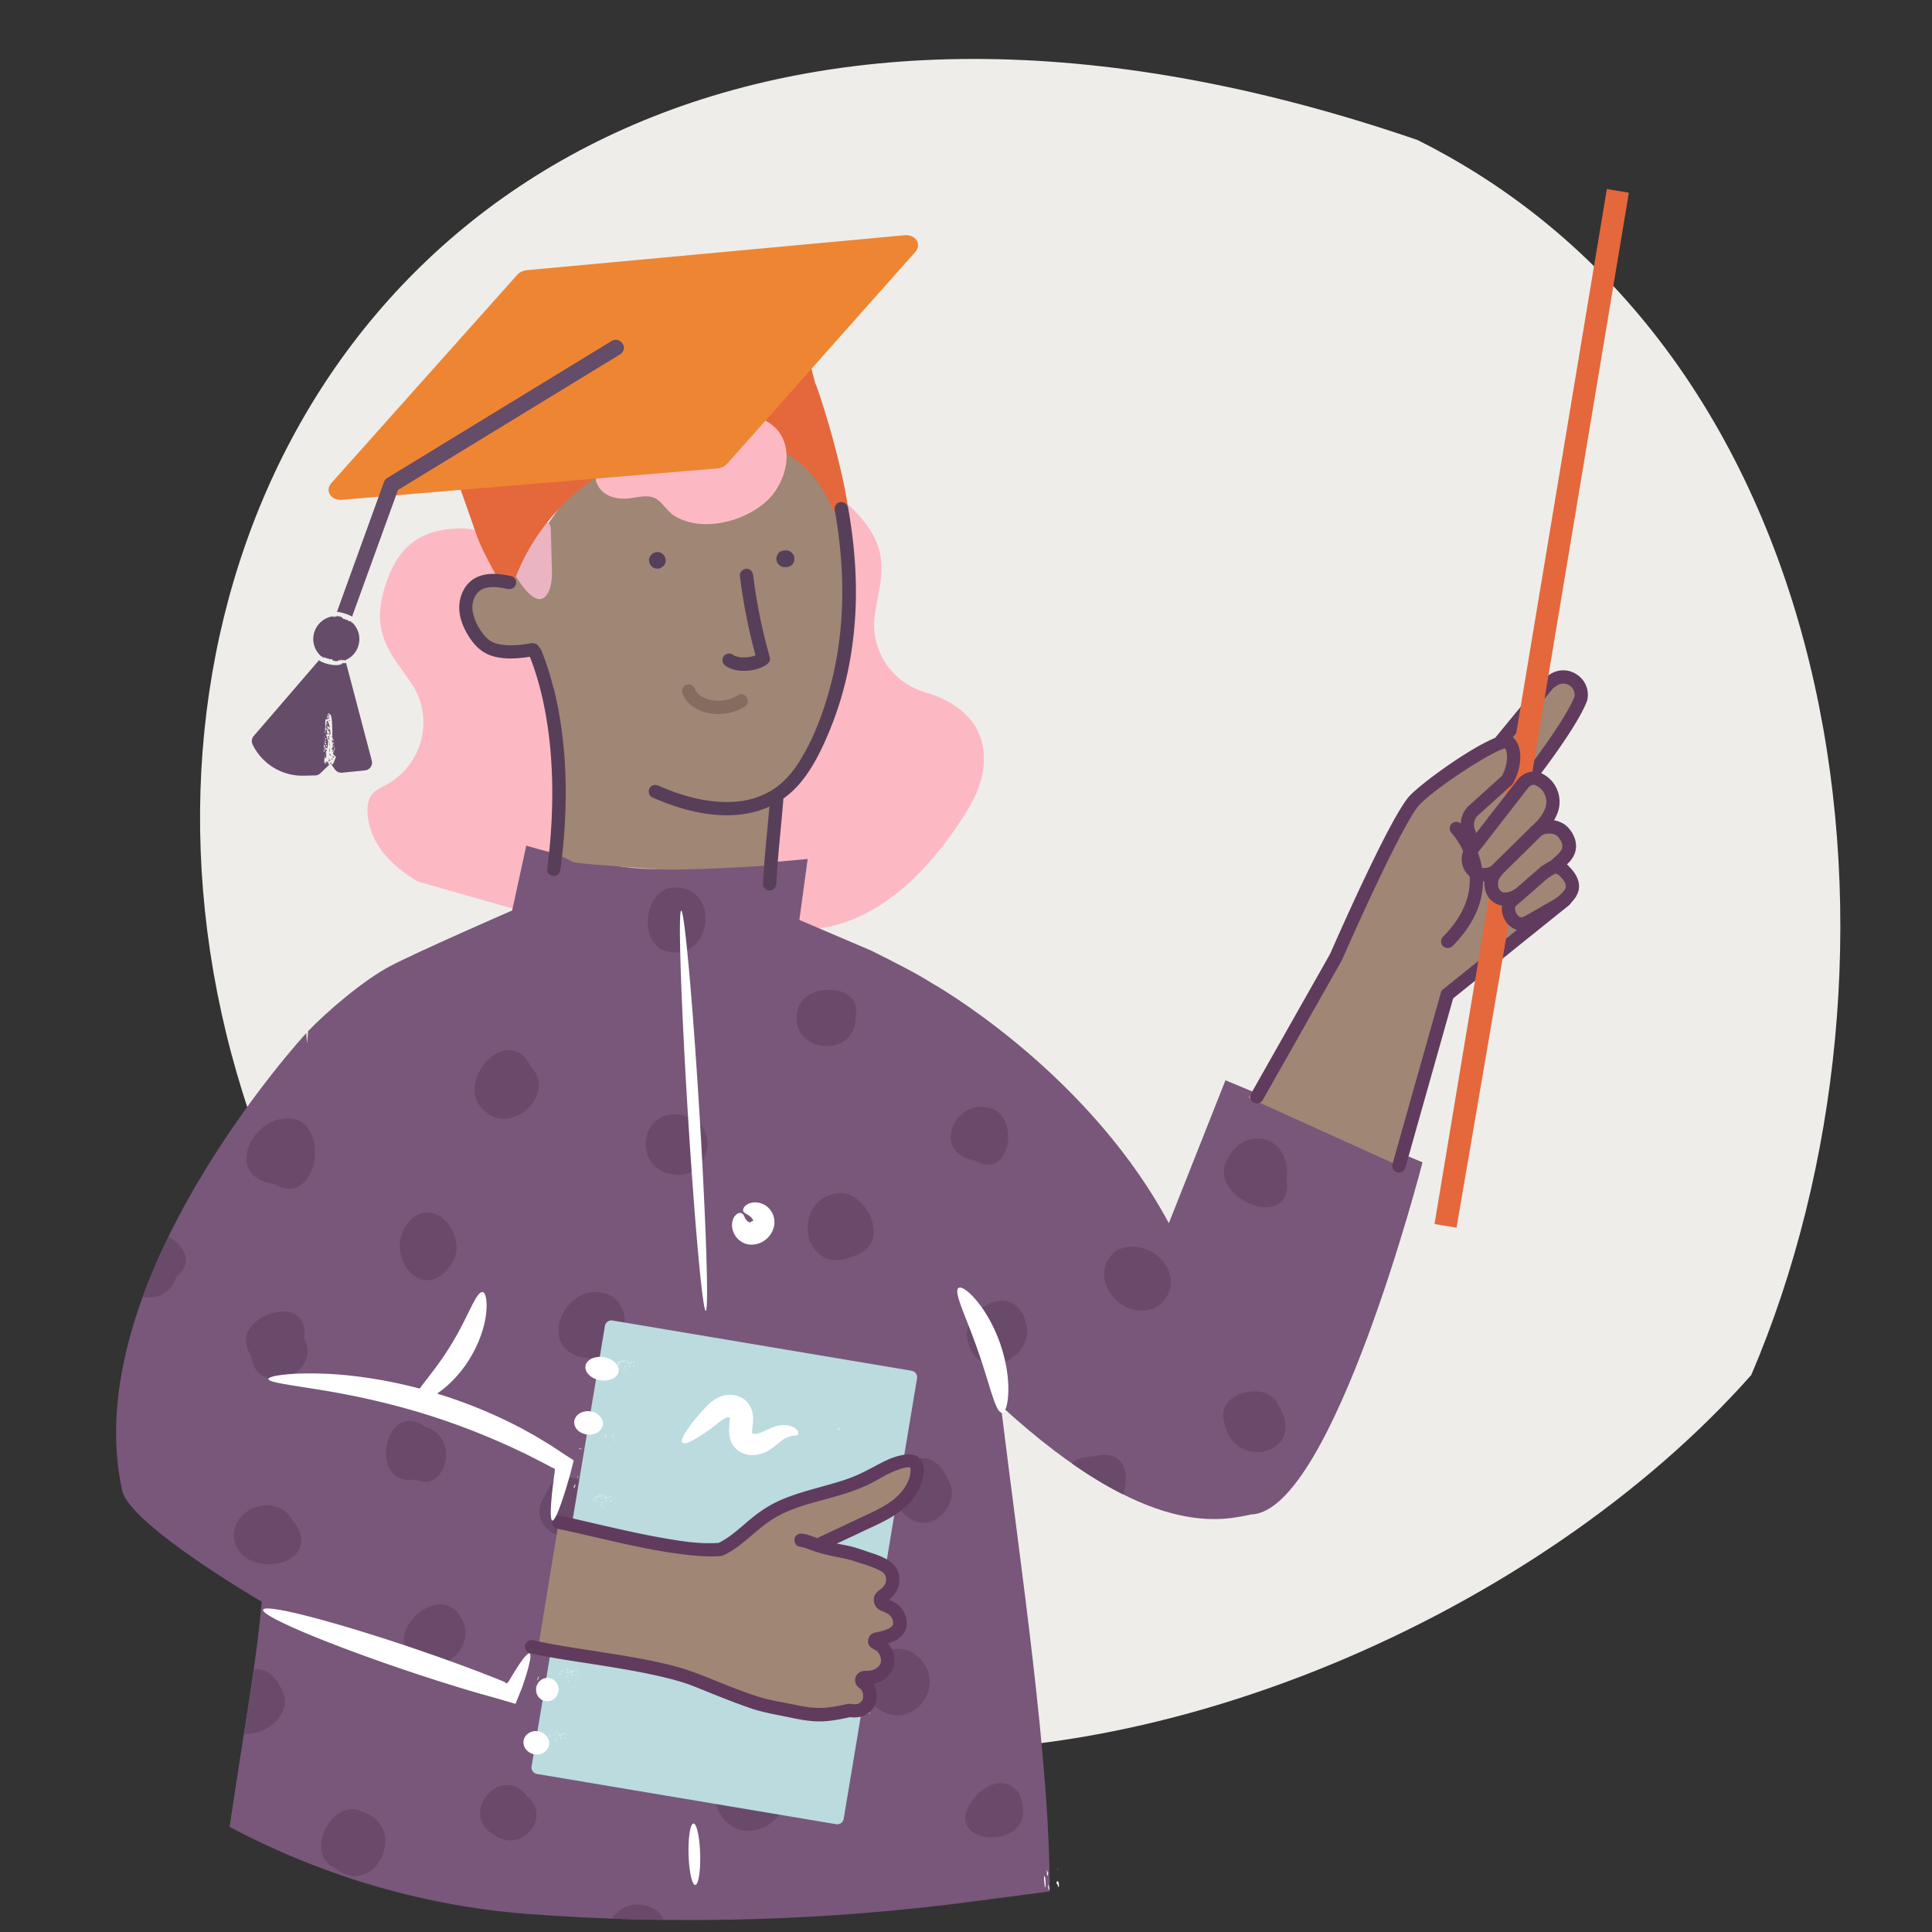 <svg xmlns="http://www.w3.org/2000/svg" viewBox="0 0 200 200"><rect x="0" y="0" width="200" height="200" fill="#333333" stroke="none"/><defs><style>.cls-2{fill:#6a4a6b}.cls-3{fill:#f0eeec}.cls-4{fill:#ebb4c2}.cls-5{fill:#fff}.cls-6{fill:#fcb9c4}.cls-8{fill:#e4683b}.cls-11{fill:#a08675}.cls-13{fill:#573f59}.cls-15{fill:#603b5d}</style></defs><path d="M86.17 180.61c32.69 4.15 73.2-13.52 95.12-38.27C199.56 99.6 192 37.08 146.73 14.49 11.47-31.93-24.52 127 86.17 180.61Z" style="fill:#efedea" id="BG_Strong"/><g id="Illustrations"><path class="cls-6" d="M69.8 98.82c.36.05.73.08 1.09.11.45.43.91.85 1.42 1.2 1.08.75 2.32 1.35 3.56 1.25.48-.04-.36-1.91-1.32-3.85.4-.43.75-.93 1.05-1.44.22-.37.36-.78.54-1.17C87.3 99.41 95 91.85 99.67 84.64c.83-1.27 1.58-2.63 1.95-4.16s.34-3.24-.36-4.72c-1.01-2.15-3.22-3.43-5.37-4.06-.02 0-.04-.01-.06-.02-3.61-1.03-5.89-4.58-5.23-8.28l.54-3.03c.16-1.2.17-2.45-.19-3.64-.4-1.35-1.26-2.54-2.21-3.57-1.04-1.12-2.24-2.11-3.61-2.61-1.95-.7-3.89-.34-5.74.45-2.27.97-3.86 3.08-4.24 5.52l-.89 5.71a7.57 7.57 0 0 1-.45 1.63c-1.52 3.66-3.25 7.21-4.58 10.96-.71-.84-1.44-1.66-2.19-2.45-2.86-2.99-6.06-5.55-9.09-8.34-.42-.39-.78-.82-1.1-1.29l-3.21-4.81c-1.37-2.06-3.7-3.31-6.17-3.23-2.01.06-3.92.55-5.39 2-1.04 1.03-1.71 2.44-2.18 3.88-.43 1.33-.7 2.77-.5 4.16.18 1.23.71 2.36 1.35 3.38l1.77 2.53c2.16 3.08 1.58 7.26-1.26 9.71-.02.01-.03.03-.05.04-1.69 1.47-3.15 1.09-3.17 3.47 0 1.63.68 3.21 1.66 4.43.98 1.23 2.23 2.14 3.52 2.95"/><path d="m147.25 120.32-20.39-8.49-5.86 14.79c-.15-.26-.29-.53-.44-.79-8.61-15.38-24.08-24.05-24.08-24.05-1.6-1.01-3.59-2.03-6.31-3.38l-7.42-3.17.86-6.31s-10.48 1.02-15.77 1.05c-5.29.03-13.36-2.43-13.36-2.43l-1.46 6.71s-9.78 4.26-12.61 5.75-6.65 4.79-8.51 6.74l-.11 1.29-.09-1.08s-23.83 25.79-19.05 47.36c.59 2.66 8.43 7.92 14.45 11.51-.64 6.99-1.94 13.75-3.33 23.3l.44.23c9.51 4.97 19.93 8.01 30.64 8.8 15.29 1.13 30.66.7 45.89-1.31l7.92-1.04c.04-13.49-3.02-33.63-5.05-50.28 15.4 14.13 23.1 11.8 25.96 11.25h.03c8.39-.45 17.66-36.45 17.66-36.45Z" style="fill:#78577a"/><path class="cls-2" d="M30.82 115.93c-4.32-1.3-8.17 5.85-2.38 6.66 4.04 2.41 5.76-5.15 2.38-6.66ZM55 110.49c-2.44-5.04-8.3 1.84-4.79 4.53 2.79 2.61 7.41-1.78 4.79-4.53ZM68.45 98.29c5.35 2.09 6.53-7.15.82-6.36-2.5.69-3.03 5.06-.82 6.36Zm-.12-2.61c-.05-.1-.03-.07 0 0ZM88.58 105.14c.68-3.44-5.32-3.48-6-.65-1.16 4.56 6.16 5.31 6 .65ZM71.2 115.59c-5.08-1.67-6.12 5.9-.98 6.04 3.32 0 4.23-5.06.98-6.04ZM42.66 126.14c-3.52 3.22 1.05 9.45 4.13 4.62 1.67-2.5-1.42-6.88-4.13-4.62ZM31.48 138.53c.77-5.2-8.24-2.18-5.51 1.74.46 4.65 7.53 2.06 5.51-1.74ZM43.01 153.16c2.96 1.52 4.86-4.22 1-5.48-4.2-2.98-6.09 6.27-1 5.48ZM63.44 134.25c-4.79-2.58-8.52 5.8-2.55 6.35 3.26.1 5.17-4.33 2.55-6.35Zm-2.89 5.63c.07.03.14.06.2.09-.07-.03-.13-.06-.2-.09ZM88.6 129.93c3.57-1.14 1.38-6.37-1.65-6.44-5.25.39-3.99 9.12 1.65 6.44ZM100.96 120.16c3.46 1.99 4.56-3.88 2.02-5.28-3.97-1.75-6.88 4.45-2.02 5.28ZM100.08 138.2c.58 5.68 8.31 2.34 5.72-2.31-1.67-2.77-5.75-.35-5.72 2.31M62.43 157.32c1.63-2.82-4.69-6.54-5.8-2.88-3.04 4.07 3.54 6.72 5.8 2.88Zm-1.26 1.06s.02-.02.03-.02c0 0-.02.01-.03.02ZM30.25 157.32c-1.53-2.73-6.07-1.44-6.06 1.71.5 4.9 9.96 3.11 6.06-1.71ZM98.17 153.2c-2.8-6.03-8.56 1.71-3.6 4.2 2.38 1.21 4.95-2.14 3.6-4.2ZM120.1 135.06c3.18-3.03-1.14-7.4-4.6-5.57-3.41 2.82 1.11 7.98 4.6 5.57ZM94.26 170.94c-3.17-1.28-7.13 2.47-4.08 5.35 3.99 4.03 8.87-2.41 4.08-5.35ZM47.59 167.25c-1.75-2.82-5.92.04-5.79 2.7.8 5.37 8.59 1.45 5.79-2.7ZM133.2 122.05c.57-4.61-4.74-5.87-6.39-1.51-1.19 3.85 7.11 6.92 6.39 1.51ZM132.37 145.52c-1.01-2.68-6.49-1.49-5.66 1.6.8 5.27 8.74 3.52 5.66-1.6ZM105.5 185.68c-1.03-1.57-2.8-1.3-4.18-.08-5.44 5.7 7.02 6.54 4.18.08M79.53 184.07c-2.12-1.85-6.93.84-4.97 3.71 2.57 4.41 9.64-.55 4.97-3.71ZM54.53 185.91c-2.65-3.47-7.2 1.94-3.36 4.05 2.77 2 6.07-1.81 3.36-4.05Zm-1.79 1.41s-.02-.01-.02-.03c.06-.06 0 0 .02.03Zm-.03-.04Zm.31-.04s.02 0 .03.01l-.03-.01ZM37.66 187.63c-3.06-1.85-6.36 4.17-3.04 5.7 4.07 3.42 7.79-4.08 3.04-5.7Z"/><path d="M53.09 94.18c-4.78 1.28-21.23 10.6-21.32 12.71" style="fill:none"/><path class="cls-11" d="M57.5 88.37s.43-3.29.34-5.58c-.09-2.28-.88-9.82-1.27-11.37-.39-1.54-1.4-4.16-1.4-4.16s-4.41.71-5.45-.9c-1.04-1.61-1.91-3.5-1.34-4.49.58-.98.55-1.39 2.31-1.74 1.76-.35 2.33-.35 2.33-.35s3.49-5.32 4.81-7.11c1.32-1.79 5.35-5.33 9.25-6.34 3.9-1.01 7.48-1.6 10.11-1.18 2.62.43 6.43 2.26 8.02 4.21 1.59 1.95 2.31 5.86 2.43 7.15.11 1.29.12 9.23-.27 11.24s-1.96 7.54-2.86 9.26-2.33 3.8-2.75 4.19-1.37 1.59-1.37 1.59l-.87 6.81s-9.06.6-11.69.37c-2.63-.23-8.24-.54-8.58-.76s-1.76-.84-1.76-.84Z"/><path class="cls-4" d="M56.29 54.82c-.43.74-.79 1.52-1.08 2.32-.26.75-.46 1.58-.19 2.32"/><path class="cls-13" d="M68.05 58.87c.45 0 .88-.39.86-.86s-.38-.86-.86-.86c-.45 0-.88.39-.86.86s.38.86.86.86ZM81.22 58.71h.16c.12 0 .23-.02.33-.07.11-.03.2-.09.28-.18a.75.75 0 0 0 .18-.28c.05-.1.08-.21.07-.33l-.03-.23a.812.812 0 0 0-.22-.38l-.17-.14a.821.821 0 0 0-.43-.12h-.16c-.12 0-.23.02-.33.07-.11.03-.2.09-.28.18a.75.75 0 0 0-.18.28c-.05.1-.08.21-.07.33l.03.23c.04.15.11.27.22.38l.17.14c.13.08.28.12.43.12Z"/><path class="cls-4" d="M54.01 58.18c-.06.36.08.75.36.98.34-.83.47-1.74.37-2.63"/><path class="cls-4" d="M57.12 58.6c-.02-1.31-.07-2.62-.11-3.93-.02-.84-1.27-.88-1.37-.12-.25.45-.51.93-.74 1.43-.05-.01-.1-.02-.16-.02-.28.01-.61.25-.57.57.02.22.03.45.03.67 0 .11 0 .22-.02.34v.09c-.27-.06-.66.08-.71.4-.03.22-.03.43 0 .64-.25.19-.38.51-.16.86.54.84 2.27 3.65 3.35 1.96.51-.81.49-1.97.47-2.89Z"/><path class="cls-8" d="M84.46 39.79c.27.75.52 1.5.76 2.26.56 1.77 1.06 3.56 1.51 5.36.4 1.62.78 3.25 1.02 4.9.06.4-.09.79-.52.91a.77.77 0 0 1-.57-.08.896.896 0 0 1-.5-.51c-.13-.31-.29-.66-.46-.98-.66-1.29-1.4-2.34-2.44-3.32-.5-.47-.83-.73-1.41-1.1-.51-.33-1.04-.61-1.6-.85-.03-.01-.14-.06-.17-.07-.06-.03-.13-.05-.19-.07l-.42-.15a13.35 13.35 0 0 0-2.25-.53.43.43 0 0 1-.12-.02c-.06 0-.11-.01-.16-.02-1.22-.14-2.46-.14-3.68-.04-.31.03-.62.06-.94.1-.03 0-.15.02-.16.02-.06 0-.11.02-.16.02-.15.02-.3.05-.45.07-.6.1-1.19.22-1.79.35-1.22.28-2.43.63-3.6 1.06-2.96 1.1-5.69 2.92-7.92 5.18-2.23 2.26-3.99 5.01-5.05 7.99a.71.71 0 0 1-.34.46c-.33.2-.83.09-1.01-.27-.84-1.61-1.8-3.21-2.45-4.92l-3.78-10.77 36.88-12.42 1.93 7.43Z"/><path class="cls-13" d="M76.59 68.03h.04c.03 0 .03-.01-.05 0Z"/><path class="cls-13" d="M79.7 68.21v-.07c0-.07-.02-.14-.04-.21a55.53 55.53 0 0 1-1.69-8.36c-.05-.37-.28-.69-.69-.69-.34 0-.73.32-.69.69.34 2.79.88 5.56 1.62 8.27-.06.02-.11.04-.17.06-.15.05-.3.08-.45.11-.03 0-.07.01-.1.02-.08 0-.16.02-.23.02h-.45c-.05 0-.11-.01-.16-.02h-.06c-.04 0-.07-.01-.11-.02-.14-.03-.27-.07-.39-.11-.03-.01-.06-.03-.09-.04-.06-.03-.12-.07-.18-.11-.3-.2-.78-.07-.94.25-.18.35-.07.73.25.94.61.42 1.41.54 2.13.5.73-.04 1.5-.23 2.11-.65.04-.03.08-.07.12-.11.13-.11.21-.26.22-.44v-.01Z"/><path d="M70.63 71.71c.4 1.19 1.57 1.9 2.77 2.12 1.27.23 2.59.01 3.69-.67.75-.46.06-1.66-.7-1.19s-1.68.67-2.55.55c-.46-.07-.85-.2-1.21-.42-.31-.19-.58-.46-.67-.75-.12-.35-.48-.58-.85-.48-.34.09-.6.49-.48.85Z" style="fill:#846c5f"/><path class="cls-6" d="M79.42 43.64c-1.46-.85-2.92-.58-4.25.35-.88.62-1.87 1.25-2.82.36-.61-.56-1.01-1.11-1.85-1.34-1.66-.46-3.19.4-3.93 1.88-1 1.96-1.45 4.21-4.18 4.12-.23 0-.4.08-.51.21-.17.15-.26.37-.16.66.47 1.33 1.8 1.81 3.13 1.74 1.04-.06 2.34-.59 3.26.14.66.52 1.05 1.26 1.8 1.7 2.83 1.64 7.01.57 9.34-1.48 2.36-2.08 3.34-6.48.16-8.34Z"/><path d="M53.54 28.45 34.3 50.01c-.7.78-.04 1.82 1.09 1.73l38.88-3.25c.39-.03.76-.21 1-.48l19.48-21.93c.7-.79.03-1.83-1.1-1.73l-39.12 3.62c-.39.04-.75.21-.99.48Z" style="fill:#ee8533"/><path class="cls-11" d="m155.13 81.2.25-4.45-10.04 7.38-9.43 20.54-6.69 8.95 15.59 7.06 5.02-17.74 8.62-6.94 4.17-3.59-.81-2.79.17-2.99-1.86-1.91.65-2.67-1.84-2.35 4.77-8.13-2.24-1.93-7.26 8.49"/><path class="cls-15" d="M154.68 85.66a.68.68 0 0 1-.48-.19.691.691 0 0 1-.02-.97c1.11-1.14 7.51-9.11 8.81-12.38.07-.46-.11-.88-.5-1.15-.4-.27-.89-.28-1.3-.01l-.38.25-4.91 5.98c-.24.29-.68.34-.97.1a.695.695 0 0 1-.1-.97l5.05-6.15.56-.36c.88-.57 1.96-.56 2.82.03a2.51 2.51 0 0 1 1.06 2.61l-.03.11c-1.39 3.62-8.08 11.82-9.13 12.9-.13.14-.31.21-.49.21Z"/><path class="cls-13" d="M87.75 52.48c-.07-.37-.51-.57-.85-.48-.39.11-.55.48-.48.85 1.06 5.93 1.12 12.1-.4 17.96-.73 2.8-1.76 5.65-3.32 8.1-.7 1.1-1.58 2.12-2.69 2.83a8.22 8.22 0 0 1-3.39 1.2c-2.87.35-5.82-.44-8.43-1.6-.34-.15-.74-.1-.94.25-.17.29-.09.79.25.94 2.55 1.13 5.35 1.95 8.16 1.86 1.38-.05 2.73-.32 3.99-.89-.23 2.67-.53 5.32-.67 7.99-.02.37.33.69.69.69.39 0 .67-.32.69-.69.15-2.91.5-5.8.73-8.71v-.11c.71-.5 1.34-1.11 1.89-1.79.93-1.15 1.64-2.44 2.26-3.78.68-1.47 1.26-2.99 1.74-4.54.93-3.03 1.43-6.18 1.58-9.35.17-3.6-.15-7.21-.78-10.75ZM57.3 71.25c-.33-1.33-.74-2.65-1.26-3.92a.915.915 0 0 0-.24-.34c-.14-.33-.48-.45-.81-.4-.97.16-1.98.29-2.96.16-.41-.05-.86-.16-1.21-.37-.29-.17-.59-.47-.81-.76-.53-.68-.92-1.46-1.07-2.3-.13-.72.07-1.63.68-2.13.77-.62 1.99-.42 2.94-.22.36.08.74-.11.85-.48.09-.34-.12-.77-.48-.85-1.22-.26-2.55-.42-3.7.18-1.1.58-1.67 1.82-1.69 3.02-.02 1.09.44 2.19 1.02 3.09.62.98 1.44 1.74 2.58 2.03 1.21.32 2.48.21 3.71.03.9 2.29 1.47 4.7 1.83 7.13.45 3.01.56 6.07.45 9.1-.07 1.93-.24 3.85-.49 5.77-.05.37.35.69.69.69.41 0 .64-.32.69-.69.82-6.19.81-12.66-.7-18.75Z"/><path class="cls-15" d="M162.52 92.73a.685.685 0 0 0-.97-.1l-12.33 9.92-5.07 17.95c-.1.37.11.75.48.85.06.02.13.03.19.03.3 0 .58-.2.66-.5l4.95-17.53 11.99-9.64c.3-.24.34-.67.1-.97Z"/><path class="cls-5" d="M108.34 193.52c.02.05.05.26.05.31-.02.19-.02.35.05.34.03 0 .04-.17.07-.28M108.16 194.26c-.02-.06-.08-.05-.08.01 0 .15 0 .36.01.4.03.3.04.45.06.59 0 .05.04.12.05.11.07-.06.04-.86-.04-1.12ZM109.43 194.76h-.03l-.03.2.06.09c.06-.07.15.61.19.16 0-.06 0-.19-.02-.26-.07-.37-.12-.14-.17-.19ZM109.46 193.39c0 .07.07.22.08.2M108.5 195.07c0 .11-.02.22 0 .26.03.14.06.26.1.36 0 .01.02-.13.04-.2-.04-.14-.08-.28-.13-.42Z"/><path d="m86.55 188.84-30.96-5.2a.682.682 0 0 1-.56-.79l7.59-45.59c.06-.37.42-.63.79-.56l30.96 5.2c.37.06.63.42.56.79l-7.59 45.59c-.06.37-.42.63-.79.56Z" style="fill:#bbdbdf"/><path class="cls-11" d="m57.83 157.59 14.6 3.24 5.24-2.05 3.39-2.95 13.54-4.47-.41 3.12-8.76 5.72 2.72.21 3.74 2.2v1.55l-.62 1.95 1.9 2.43-1.5 1.73.31 2.3-1.27 1.26-.73.67.27 1.44-.18 1.48-7.45.3-11.99-4.27-14.94-2.76 2.14-13.1z"/><path class="cls-5" d="M55.76 173.5c-.05.14-.08.25-.13.37 0 0 .02.1.02.09.04-.09.08-.2.12-.3 0 0 0-.08-.02-.16ZM55.47 174.48s-.03.01-.03.02v.1s.02 0 .03-.01c0-.03 0-.07.01-.11Z"/><path class="cls-8" d="m150.78 127.09-2.28-.38 17.84-107.14 2.28.38L158.4 81.3l-3.71 9.25-.25 2.37 1.59.78.32.86-5.57 32.53z"/><path class="cls-5" d="M59.43 154.09c.05-.13.1-.24.14-.35 0 0-.04-.1-.04-.09-.05.09-.1.19-.14.29 0 0 .02.07.05.16ZM59.76 153.02s.05-.05.05-.06v-.17c-.01.02-.04.03-.04.05 0 .06 0 .11-.01.18ZM60.3 150.05s-.1-.05-.17-.09c-.08-.02-.17-.04-.27-.06.05.03.1.06.15.08.09.03.19.05.29.07ZM86.93 148.03c-.03-.07-.06-.14-.1-.2 0 0-.07 0-.07.01l.06.18h.1ZM86.57 147.51v-.06c-.03-.02-.06-.02-.09-.03v.04c.03.02.06.03.09.05ZM65.65 142.74v.06-.06ZM65.78 142.26h.01v-.01l-.01.01zM65.79 141.95v.01c0 .01-.01.03-.02.05v.03s.02-.05.02-.09ZM65.16 142.42s0-.03.01-.08v-.02s0 .02-.01.03v.07ZM65.57 141.06l.06-.03s.01-.05.01-.07c0-.06 0-.11-.01-.1-.01 0-.04.1-.06.17v.03ZM65.63 141.5v.03c0-.02.01-.05.02-.08 0-.04.01-.09.02-.13-.01 0-.03 0-.05.05v.14ZM66.13 141.67v-.1l-.02.05v.11l.02-.06ZM65.29 141.14s0-.08.02-.12c0 0 0 .01-.01.02l-.02.02v.11s.01 0 .02-.02ZM65.5 142.68v.05c0-.02.02-.05.03-.08v-.04c0 .02-.01.04-.02.07ZM65.92 141.21l.03-.13v-.02s-.01.02-.02.03l-.02.12ZM65.6 141.47v-.06s0 .01-.01.02c0 .04-.01.09 0 .08 0 0 0-.02.02-.05ZM65.43 141.01s0-.08-.01-.07c-.01.03-.03.08-.04.13v.11c.02-.06.04-.11.06-.17ZM65.89 141.03v-.07.1s0-.02.01-.03ZM65.44 142.76v.07s.01-.03.01-.04v-.07c0 .02-.01.03-.01.04ZM65.2 142.72s0 .05.01.05.02-.03.03-.05c0-.02 0-.04-.01-.07 0 .02-.02.05-.03.07ZM65.51 142.21c0-.06.01-.1.01-.13 0 .02 0 .03-.01.05v.1-.02ZM65.48 142.34v.05V142.3c0 .02 0 .03-.01.05ZM66.1 141.47v-.04l-.02.02v.03h.02ZM65.99 141.08v-.03s-.01.02-.02.03v.03s.01-.02.02-.03ZM65.49 142.17v-.1c0 .01 0 .02-.01.03v.07ZM65.51 141.76v.04c0-.01 0-.03.01-.03v-.03s0 .01-.01.02ZM65.23 142.01v-.08.1-.02ZM64.47 140.98s.02-.01.02.01c0 .06.01.05.02-.04v-.23c0-.01 0-.04-.01-.03-.01.04-.03.15-.04.11v.09c0 .03 0 .06.02.08ZM65.01 141.11s-.01.05-.02.08v.03s.05 0 .07-.16c0-.03.02-.06 0-.08s-.03-.03-.04.06c0 .02 0 .04-.01.06ZM65.13 141.39v.1c0 .03.01.07.02.07l.03-.12c0-.02 0-.03.01-.04 0-.03 0-.06.01-.1 0 0-.02-.03-.02-.02-.01.1-.03.13-.04.12ZM63.91 141.64s0-.1-.01-.16v-.08.08c0 .07 0 .14-.01.21v.02c0-.04-.01-.05 0 .02 0 .03 0 .06.01.1.02-.06.03-.11.05-.18ZM64.58 141.74s0 .04-.02.06c0 0 0 .01.02.02.01-.04.03-.05.04 0 0 0 0-.03.01-.05v-.06s-.02 0-.01-.09c0 .1-.02.08-.03.13ZM64.65 141.09l.01.02c0-.07.02-.12.03-.14v-.07c0-.03-.01-.08-.02-.07 0 .01-.01.08-.02.13v.14ZM64.24 141.12s.02-.06.03-.11v-.06s0-.01-.01-.02h-.01s0 .06-.01.11c0 .07 0 .08.01.08ZM65.24 141.12s-.01-.07 0-.14c0 0 0-.01-.01 0 0 .01-.02.07-.02.07 0 .06.01.11.02.17 0-.04.02-.07.02-.09ZM64.67 141.54v.1c0 .01.01 0 .02-.01 0-.02.01-.07.02-.11 0-.02 0-.04-.01-.05-.01 0-.02-.03-.03.07ZM64.79 142.18l.07-.11v-.06c-.02.02-.04.04-.06.07v.1ZM64.41 141.07v-.18c0-.07-.01-.05-.02-.04 0 0 0 .04-.01.07v.1c0 .03.01.04.02.06ZM64.04 141.33v.03-.03c0-.09.02-.19.03-.28v-.06s0-.03-.01-.02c-.01.05-.03.11-.05.09v.06s0 .15.01.22ZM64 141.64s.01.03.02.02c0 0 .01-.04.02-.06v-.11h-.01v.15ZM64.89 141.87V141.72c-.01 0-.01-.09-.02-.12v.04c0 .08.01.15.02.23ZM65.14 141.21s.03-.02.04-.11v-.07c-.01.02-.02.05-.03.08 0 .02-.01.05-.02.08v.02h.01ZM64.15 141.05v-.06c0-.05-.02-.1-.03-.11 0 0-.01.07-.02.12v.05c.01.06.02-.11.03 0ZM64.8 140.94s0-.03.02-.06v-.06h-.02v.07c0 .07.02.05.03.05ZM64.33 141.27v.04-.06s.01-.03.01-.05v-.24.17c0 .04-.02.06-.01.12ZM64.94 141.01s0-.01.01-.03c0-.07.02-.14.03-.22v-.04c-.01.08-.03.15-.04.23v.04ZM63.83 141.44v-.08c0-.02-.01-.02-.01-.03h-.02v.04c0 .08.03.12.04.06ZM64.77 141.44s-.01.05-.02.08c0 .03 0 .06-.01.1v.03s.01-.03.02-.08c0-.03 0-.05.01-.07v-.07.02ZM64.72 140.88s.01-.05.02-.09c0-.03-.02-.06-.02-.08 0 .04 0 .08-.01.12 0 .02 0 .05.01.05ZM64.63 140.82s0-.02.02-.05c0-.05-.02-.09-.02-.12v.05c0 .06 0 .13.01.12ZM64.74 141.41h-.01V141.52c0-.01.01-.03.02-.06v-.06c0-.01 0 0 0 0ZM63.86 142.65v-.08.05c0 .06-.01.1 0 .18 0 .01 0 .01 0 0v-.15Z"/><path class="cls-5" d="M63.92 141.58v-.16c0-.05.01-.1 0-.16-.02.01 0 .1 0 .15v.17ZM64.22 140.88v-.02s-.05.15-.05.21c0 0 0 .03.02.05l.03-.25ZM63.9 141.28v-.07c-.01-.03-.03.04-.02.14v.05c0-.04.02-.08.02-.12ZM64.26 141.64s0-.02.01-.05c0-.05-.01-.09-.02-.14v.18ZM64.17 141.68s0 .04-.01.06v.06s0-.02.02-.05c0-.04-.01-.08-.01-.07ZM64.12 141.33s0-.09-.02-.12c0 0-.01.05-.01.07 0 .05 0 .1.01.18 0-.07.02-.11.02-.13ZM63.99 141.32s0 .06.01.07c0 0 0-.03.01-.08 0-.03-.01-.05-.02-.05v.06ZM64.99 141.26v.13s0 .01 0 0 0-.04.02-.07c0-.03 0-.05-.01-.07ZM63.91 142.86s0 .05.01.06v-.07c0-.02-.01-.04-.02-.04v.06ZM64 141.09v-.03c0 .02 0 .04-.01.07v.05c0-.03.01-.06.02-.09ZM64.62 141.18v-.12l-.02.1v.03ZM64.31 141.02l-.02-.04s0 .03-.01.04c0 .01.01.03.02.03v-.03ZM64.84 140.92v-.02c0 .02 0 .05-.01.07v.04c0-.03.01-.06.02-.09ZM63.82 141.7v-.03.13-.09ZM63.96 141.19s0-.1-.02-.14c-.01.02-.02.03-.02.03l.03.17v-.07ZM63.92 141.63s0 .07.01.1c0 0 0-.02.01-.03 0-.03-.01-.06-.02-.09v.02ZM64.74 140.91s.01-.05.02-.08v-.06l-.02.06v.08ZM64.48 141.13s0 .02.01.02c0 0 0-.03.01-.04 0 0 0-.02-.01-.03 0 .02 0 .03-.01.05ZM64.88 142.72v.05-.12.07ZM63.93 142.8v.05-.1.06ZM64.91 142.01v.05s0-.03.01-.08v-.02.05ZM64.94 141.71v.07s0-.02.01-.04v-.03ZM64.61 140.91v-.13.11ZM65.16 140.94v-.03s0 .02-.01.03v.03s0-.02.01-.03ZM64.14 141.88s0-.03.01-.03v-.04.07ZM64.56 140.73v-.03.03s0 .03.01.03v-.03ZM65.36 141.04V141v.07c0-.02.01-.02.02-.03ZM65.1 141.14c.01-.11.03-.17.03-.21 0-.04 0-.06-.01-.09v.31ZM64.43 149.75v.06-.06ZM64.56 149.28v-.01.01zM64.57 148.96v.01c0 .01-.01.03-.02.05v.03s.02-.05.02-.09ZM63.93 149.44s0-.03.01-.08v-.02s0 .02-.01.03v.07ZM64.41 148.52v.03M64.91 148.69v-.1l-.02.05v.11l.02-.06ZM64.27 149.7v.05c0-.02.02-.05.03-.08v-.04c0 .02-.01.04-.02.07ZM64.21 149.77v.07s.01-.03.01-.04v-.07c0 .02-.01.03-.01.04ZM63.97 149.74s0 .05.01.05.02-.03.03-.05c0-.02 0-.04-.01-.07 0 .02-.02.05-.03.07ZM64.29 149.23c0-.06.01-.1.01-.13 0 .02 0 .03-.01.05v.1-.02ZM64.25 149.36v.05V149.32c0 .02 0 .03-.01.05ZM64.27 149.19v-.1c0 .01 0 .02-.01.03v.07ZM64.28 148.78v.04c0-.01 0-.03.01-.03v-.03s0 .01-.01.02ZM64.01 149.02v-.08.1-.02ZM63.89 148.5s.01.07.02.07M62.66 148.49c0 .07 0 .14-.01.21v.02c0-.04-.01-.05 0 .02 0 .03 0 .06.01.1.02-.06.03-.11.05-.18s0-.1-.01-.16M63.36 148.76s-.01.04-.02.06c0 0 0 .01.02.02.01-.04.03-.05.04 0 0 0 0-.03.01-.05v-.06s-.02 0-.01-.09c0 .1-.02.08-.03.13ZM63.44 148.56v.1c0 .01.01 0 .02-.01 0-.02.01-.07.02-.11M63.56 149.19l.07-.11v-.06c-.02.02-.04.04-.06.07v.1ZM62.78 148.66s.01.03.02.02c0 0 .01-.04.02-.06v-.11h-.01v.15ZM63.67 148.89V148.74c-.01 0-.01-.09-.02-.12v.04c0 .08.01.15.02.23ZM63.53 148.54s0 .06-.01.1v.03s.01-.03.02-.08c0-.03 0-.05.01-.07M63.49 148.5v.04M62.64 149.66v-.08.05c0 .06-.01.1 0 .18 0 .01 0 .01 0 0v-.15ZM63.53 149.25v.05c0-.03.02-.06.02-.08v-.03c0 .01-.02-.03-.02.06ZM63.03 148.56v.1s0-.02.01-.05M62.95 148.7s0 .04-.01.06v.06s0-.02.02-.05c0-.04-.01-.08-.01-.07ZM62.68 149.88s0 .05.01.06v-.07c0-.02-.01-.04-.02-.04v.06ZM62.59 148.72v-.03V148.81v-.09Z"/><path class="cls-5" d="M62.7 148.65s0 .07.01.1c0 0 0-.02.01-.03 0-.03-.01-.06-.02-.09v.02ZM63.65 149.74v.05-.12.07ZM62.7 149.82v.05-.1.06ZM63.69 149.02v.05s0-.03.01-.08v-.02.05ZM63.71 148.72v.07s0-.02.01-.04v-.03ZM62.91 148.9s0-.03.01-.03v-.04.07ZM62.74 148.57h.01v-.05h-.01v.04ZM63.26 156.69v.06-.06ZM63.39 156.21h.01l-.01-.01v.01zM63.4 155.89v.01c0 .01-.01.03-.02.05v.03s.02-.05.02-.09ZM62.76 156.37s0-.03.01-.08v-.02s0 .02-.01.03v.07ZM63.18 155.01l.06-.03s.01-.05.01-.07c0-.06 0-.11-.01-.1-.01 0-.04.1-.06.17v.03ZM63.24 155.45v.03c0-.02.01-.05.02-.08 0-.04.01-.09.02-.13-.01 0-.03 0-.05.05v.14ZM63.74 155.62v-.1l-.02.05v.11l.02-.06ZM62.89 155.09s0-.08.02-.12c0 0 0 .01-.01.02l-.02.02v.11s.01 0 .02-.02ZM63.1 156.63v.05c0-.02.02-.05.03-.08v-.04c0 .02-.01.04-.02.07ZM63.52 155.16l.03-.13v-.02s-.01.02-.02.03l-.02.12ZM63.21 155.42v-.06s0 .01-.01.02c0 .04-.01.09 0 .08 0 0 0-.02.02-.05ZM63.04 154.96s0-.08-.01-.07c-.01.03-.03.08-.04.13v.11c.02-.06.04-.11.06-.17ZM63.5 154.98v-.07.1s0-.02.01-.03ZM63.04 156.7v.07s.01-.03.01-.04v-.07c0 .02-.01.03-.01.04ZM62.8 156.67s0 .05.01.05.02-.03.03-.05c0-.02 0-.04-.01-.07 0 .02-.02.05-.03.07ZM63.12 156.16c0-.06.01-.1.01-.13 0 .02 0 .03-.01.05v.1-.02ZM63.08 156.29v.05V156.25c0 .02 0 .03-.01.05ZM63.7 155.41v-.04l-.02.02v.03h.02ZM63.6 155.03V155s-.01.02-.02.03v.03s.01-.02.02-.03ZM63.1 156.12v-.1c0 .01 0 .02-.01.03v.07ZM63.12 155.71v.04c0-.01 0-.03.01-.03v-.03s0 .01-.01.02ZM62.84 155.95v-.08.1-.02ZM62.08 154.93s.02-.01.02.01c0 .06.01.05.02-.04v-.23c0-.01 0-.04-.01-.03-.01.04-.03.15-.04.11v.09c0 .03 0 .06.02.08ZM62.62 155.06s-.01.05-.02.08v.03s.05 0 .07-.16c0-.03.02-.06 0-.08s-.03-.03-.04.06c0 .02 0 .04-.01.06ZM62.73 155.34v.1c0 .03.01.07.02.07l.03-.12c0-.02 0-.03.01-.04 0-.03 0-.06.01-.1 0 0-.02-.03-.02-.02-.01.1-.03.13-.04.12ZM62.19 155.69s-.01.04-.02.06c0 0 0 .01.02.02.01-.04.03-.05.04 0 0 0 0-.03.01-.05v-.06s-.02 0-.01-.09c0 .1-.02.08-.03.13ZM62.26 155.04l.01.02c0-.07.02-.12.03-.14v-.07c0-.03-.01-.08-.02-.07 0 .01-.01.08-.02.13v.14ZM61.85 155.07s.02-.06.03-.11v-.06s0-.01-.01-.02h-.01s0 .06-.01.11c0 .07 0 .08.01.08ZM62.85 155.07s-.01-.07 0-.14c0 0 0-.01-.01 0 0 .01-.02.07-.02.07 0 .06.01.11.02.17 0-.04.02-.07.02-.09ZM62.27 155.49v.1c0 .01.01 0 .02-.01 0-.02.01-.07.02-.11 0-.02 0-.04-.01-.05-.01 0-.02-.03-.03.07ZM62.39 156.12l.07-.11v-.06c-.02.02-.04.04-.06.07v.1ZM62.02 155.02v-.18c0-.07-.01-.05-.02-.04v.17c0 .03.01.04.02.06ZM61.61 155.59s.01.03.02.02c0 0 .01-.04.02-.06v-.11h-.01v.15ZM62.5 155.82V155.67c-.01 0-.01-.09-.02-.12v.04c0 .08.01.15.02.23ZM62.74 155.16s.03-.02.04-.11v-.07c-.01.02-.02.05-.03.08 0 .02-.01.05-.02.08v.02h.01ZM61.76 155v-.06c0-.05-.02-.1-.03-.11 0 0-.01.07-.02.12v.05c.01.06.02-.11.03 0ZM62.4 154.89s0-.03.02-.06v-.06h-.02v.07c0 .07.02.05.03.05ZM61.94 155.22v.04-.06s.01-.03.01-.05v-.24.17c0 .04-.02.06-.01.12ZM62.55 154.96s0-.01.01-.03c0-.07.02-.14.03-.22v-.04c-.01.08-.03.15-.04.23v.04ZM61.44 155.39v-.08c0-.02-.01-.02-.01-.03h-.02v.04c0 .08.03.12.04.06ZM62.38 155.39s-.01.05-.02.08c0 .03 0 .06-.01.1v.03s.01-.03.02-.08c0-.03 0-.05.01-.07v-.07.02ZM62.33 154.83s.01-.05.02-.09c0-.03-.02-.06-.02-.08 0 .04 0 .08-.01.12 0 .02 0 .05.01.05ZM62.24 154.77s0-.02.02-.05c0-.05-.02-.09-.02-.12v.05c0 .06 0 .13.01.12ZM62.34 155.36h-.01V155.47c0-.01.01-.03.02-.06v-.06c0-.01 0 0 0 0ZM61.47 156.6v-.08.05c0 .06-.01.1 0 .18 0 .01 0 .01 0 0v-.15ZM61.53 155.53v-.16c0-.05.01-.1 0-.16-.02.01 0 .1 0 .15v.17ZM61.83 154.83v-.02s-.05.15-.05.21c0 0 0 .03.02.05l.03-.25ZM61.51 155.23v-.07c-.01-.03-.02.04-.02.14v.05c0-.04.02-.08.02-.12ZM62.36 156.19v.05c0-.03.02-.06.02-.08v-.03c0 .01-.02-.03-.02.06ZM61.87 155.59s0-.02.01-.05c0-.05-.01-.09-.02-.14v.18ZM61.78 155.63s0 .04-.01.06v.06s0-.02.02-.05c0-.04-.01-.08-.01-.07ZM61.73 155.28s0-.09-.02-.12c0 0-.01.05-.01.07 0 .05 0 .1.01.18 0-.07.02-.11.02-.13ZM61.59 155.27s0 .06.01.07c0 0 0-.03.01-.08 0-.03-.01-.05-.02-.05v.06ZM62.59 155.21v.13s0 .01 0 0 0-.04.02-.07c0-.03 0-.05-.01-.07ZM61.51 156.81s0 .05.01.06v-.07c0-.02-.01-.04-.02-.04v.06ZM61.61 155.04v-.03c0 .02 0 .04-.01.07v.05c0-.03.01-.06.02-.09ZM62.23 155.13v-.12l-.02.1v.03ZM61.92 154.97l-.02-.04s0 .03-.01.04c0 .01.01.03.02.03v-.03ZM62.45 154.87v-.02c0 .02 0 .05-.01.07v.04c0-.03.01-.06.02-.09ZM61.42 155.65v-.03V155.74v-.09ZM61.57 155.14s0-.1-.02-.14c-.01.02-.02.03-.02.03l.03.17v-.07ZM61.53 155.58s0 .07.01.1c0 0 0-.02.01-.03 0-.03-.01-.06-.02-.09v.02ZM62.35 154.86s.01-.05.02-.08v-.06l-.02.06v.08ZM62.08 155.08s0 .02.01.02c0 0 0-.03.01-.04 0 0 0-.02-.01-.03 0 .02 0 .03-.01.05ZM62.48 156.67v.05-.12.07ZM62.51 155.96v.05s0-.03.01-.08v-.02.05ZM62.54 155.65v.07s0-.02.01-.04v-.03ZM62.22 154.86v-.13.11ZM62.76 154.89v-.03s0 .02-.01.03v.03s0-.02.01-.03ZM61.75 155.83s0-.03.01-.03v-.04.07ZM62.17 154.68v-.03.03s0 .03.01.03v-.03ZM62.96 154.99v-.04.07c0-.02.01-.02.02-.03ZM62.7 155.09c.01-.11.03-.17.03-.21 0-.04 0-.06-.01-.09v.31ZM61.58 155.49h.01v-.05h-.01v.04ZM59.69 174.69v.06-.06ZM59.82 174.22l.01-.01-.01.01zM59.83 173.9v.01c0 .01-.01.03-.02.05v.03s.02-.05.02-.09ZM59.2 174.38s0-.03.01-.08v-.02s0 .02-.01.03v.07ZM59.61 173.02l.06-.03s.01-.05.01-.07c0-.06 0-.11-.01-.1-.01 0-.04.1-.06.17v.03ZM59.67 173.46v.03c0-.02.01-.05.02-.08 0-.04.01-.09.02-.13-.01 0-.03 0-.05.05v.14ZM60.17 173.63v-.1l-.02.05v.11l.02-.06ZM59.33 173.1s0-.08.02-.12c0 0 0 .01-.01.02l-.02.02v.11s.01 0 .02-.02ZM59.54 174.64v.05c0-.02.02-.05.03-.08v-.04c0 .02-.01.04-.02.07ZM59.96 173.17l.03-.13v-.02s-.01.02-.02.03l-.02.12ZM59.64 173.43v-.06s0 .01-.01.02c0 .04-.01.09 0 .08 0 0 0-.02.02-.05ZM59.47 172.96s0-.08-.01-.07c-.01.03-.03.08-.04.13v.11c.02-.06.04-.11.06-.17ZM59.93 172.99v-.07.1s0-.02.01-.03ZM59.48 174.71v.07s.01-.03.01-.04v-.07c0 .02-.01.03-.01.04ZM59.24 174.68s0 .05.01.05.02-.03.03-.05c0-.02 0-.04-.01-.07 0 .02-.02.05-.03.07ZM59.55 174.17c0-.06.01-.1.01-.13 0 .02 0 .03-.01.05v.1-.02ZM59.51 174.3v.05V174.26c0 .02 0 .03-.01.05ZM60.13 173.42v-.04l-.02.02v.03h.02ZM60.03 173.04v-.03s-.01.02-.02.03v.03s.01-.02.02-.03ZM59.53 174.13v-.1c0 .01 0 .02-.01.03v.07ZM59.55 173.72v.04c0-.01 0-.03.01-.03v-.03s0 .01-.01.02ZM59.27 173.96v-.08.1-.02ZM59.05 173.06s-.01.05-.02.08v.03s.05 0 .07-.16c0-.03.02-.06 0-.08s-.03-.03-.04.06c0 .02 0 .04-.01.06ZM58.77 173.13v.05s.02.01.03.02c0 0 .02-.01.03-.04 0-.01.02-.05 0-.1 0-.06-.06-.01-.07.07ZM59.17 173.35v.1c0 .03.01.07.02.07l.03-.12c0-.02 0-.03.01-.04 0-.03 0-.06.01-.1 0 0-.02-.03-.02-.02-.01.1-.03.13-.04.12ZM58.62 173.69s-.01.04-.02.06c0 0 0 .01.02.02.01-.04.03-.05.04 0 0 0 0-.03.01-.05v-.06s-.02 0-.01-.09c0 .1-.02.08-.03.13ZM58.69 173.05l.01.02c0-.07.02-.12.03-.14v-.07c0-.03-.01-.08-.02-.07 0 .01-.01.08-.02.13v.14ZM58.28 173.08s.02-.06.03-.11v-.06s0-.01-.01-.02h-.01s0 .06-.01.11c0 .07 0 .08.01.08ZM59.28 173.08s-.01-.07 0-.14c0 0 0-.01-.01 0 0 .01-.02.07-.02.07 0 .06.01.11.02.17 0-.04.02-.07.02-.09ZM58.7 173.49v.1c0 .01.01 0 .02-.01 0-.02.01-.07.02-.11 0-.02 0-.04-.01-.05-.01 0-.02-.03-.03.07ZM58.83 174.13l.07-.11v-.06c-.02.02-.04.04-.06.07v.1ZM58.04 173.6s.01.03.02.02c0 0 .01-.04.02-.06v-.11h-.01v.15ZM58.93 173.83V173.68c-.01 0-.01-.09-.02-.12v.04c0 .08.01.15.02.23ZM59.17 173.17s.03-.02.04-.11v-.07c-.01.02-.02.05-.03.08 0 .02-.01.05-.02.08v.02h.01ZM58.19 173.01v-.06c0-.05-.02-.1-.03-.11 0 0-.01.07-.02.12v.05c.01.06.02-.11.03 0ZM58.84 172.9s0-.03.02-.06v-.06h-.02v.07c0 .07.02.05.03.05ZM58.98 172.97s0-.01.01-.03c0-.07.02-.14.03-.22v-.04c-.01.08-.03.15-.04.23v.04ZM57.87 173.4v-.08c0-.02-.01-.02-.01-.03h-.02v.04c0 .08.03.12.04.06ZM58.81 173.4s-.01.05-.02.08c0 .03 0 .06-.01.1v.03s.01-.03.02-.08c0-.03 0-.05.01-.07v-.07.02ZM58.76 172.84s.01-.05.02-.09c0-.03-.02-.06-.02-.08 0 .04 0 .08-.01.12 0 .02 0 .05.01.05ZM58.67 172.78s0-.02.02-.05c0-.05-.02-.09-.02-.12v.05c0 .06 0 .13.01.12ZM58.78 173.37h-.01V173.48c0-.01.01-.03.02-.06v-.06c0-.01 0 0 0 0ZM57.9 174.6v-.08.05c0 .06-.01.1 0 .18 0 .01 0 .01 0 0v-.15ZM57.96 173.54v-.16c0-.05.01-.1 0-.16-.02.01 0 .1 0 .15v.17ZM57.94 173.23v-.07c-.01-.03-.02.04-.02.14v.05c0-.04.02-.08.02-.12ZM58.8 174.19v.05c0-.03.02-.06.02-.08v-.03c0 .01-.02-.03-.02.06ZM58.3 173.6s0-.02.01-.05c0-.05-.01-.09-.02-.14v.18ZM58.21 173.64s0 .04-.01.06v.06s0-.02.02-.05c0-.04-.01-.08-.01-.07ZM58.16 173.29s0-.09-.02-.12c0 0-.01.05-.01.07 0 .05 0 .1.01.18 0-.07.02-.11.02-.13ZM58.02 173.28s0 .06.01.07c0 0 0-.03.01-.08 0-.03-.01-.05-.02-.05v.06ZM59.03 173.22v.13s0 .01 0 0 0-.04.02-.07c0-.03 0-.05-.01-.07ZM57.95 174.82s0 .05.01.06v-.07c0-.02-.01-.04-.02-.04v.06ZM58.04 173.05v-.03c0 .02 0 .04-.01.07v.05c0-.03.01-.06.02-.09ZM58.66 173.14v-.12l-.02.1v.03ZM58.35 172.98l-.02-.04s0 .03-.01.04c0 .01.01.03.02.03v-.03ZM58.88 172.87v-.02c0 .02 0 .05-.01.07v.04c0-.03.01-.06.02-.09ZM57.85 173.66v-.03.13-.09ZM58 173.15s0-.1-.02-.14c-.01.02-.02.03-.02.03l.03.17v-.07ZM57.96 173.59s0 .07.01.1c0 0 0-.02.01-.03 0-.03-.01-.06-.02-.09v.02ZM58.78 172.87s.01-.05.02-.08v-.06l-.02.06v.08ZM58.52 173.09s0 .02.01.02c0 0 0-.03.01-.04 0 0 0-.02-.01-.03 0 .02 0 .03-.01.05ZM58.92 174.68v.05-.12.07ZM57.97 174.76v.05-.1.06ZM58.95 173.96v.05s0-.03.01-.08v-.02.05ZM58.97 173.66v.07s0-.02.01-.04v-.03ZM58.65 172.87v-.13.11ZM59.2 172.9v-.03s0 .02-.01.03v.03s0-.02.01-.03ZM58.18 173.83s0-.03.01-.03v-.04.07ZM58.6 172.69v-.03.03s0 .03.01.03v-.03ZM59.4 173v-.04.07s.01-.02.02-.03ZM59.14 173.1c.01-.11.03-.17.03-.21 0-.04 0-.06-.01-.09v.31ZM58.01 173.5h.01v-.05h-.01v.04ZM58.23 173.86v.01-.13.12ZM58.52 181.23v.06-.06ZM58.65 180.75h.01v-.01l-.01.01zM58.66 180.43v.01c0 .01-.01.03-.02.05v.03s.02-.05.02-.09ZM58.02 180.91s0-.03.01-.08v-.02s0 .02-.01.03v.07ZM58.44 179.55l.06-.03s.01-.05.01-.07c0-.06 0-.11-.01-.1-.01 0-.04.1-.06.17v.03ZM58.5 179.99v.03c0-.02.01-.05.02-.08 0-.04.01-.09.02-.13-.01 0-.03 0-.05.05v.14ZM59 180.16v-.1l-.02.05v.11l.02-.06ZM58.16 179.63s0-.08.02-.12c0 0 0 .01-.01.02l-.02.02v.11s.01 0 .02-.02ZM58.37 181.17v.05c0-.02.02-.05.03-.08v-.04c0 .02-.01.04-.02.07ZM58.79 179.7l.03-.13v-.02s-.01.02-.02.03l-.02.12ZM58.47 179.96v-.06s0 .01-.01.02c0 .04-.01.09 0 .08 0 0 0-.02.02-.05ZM58.3 179.5s0-.08-.01-.07c-.01.03-.03.08-.04.13v.11c.02-.06.04-.11.06-.17ZM58.76 179.52v-.07.1s0-.02.01-.03ZM58.31 181.24v.07s.01-.03.01-.04v-.07c0 .02-.01.03-.01.04ZM58.07 181.21s0 .05.01.05.02-.03.03-.05c0-.02 0-.04-.01-.07 0 .02-.02.05-.03.07ZM58.38 180.7c0-.06.01-.1.01-.13 0 .02 0 .03-.01.05v.1-.02ZM58.34 180.83v.05V180.79c0 .02 0 .03-.01.05ZM58.97 179.95v-.04l-.02.02v.03h.02ZM58.86 179.57v-.03s-.01.02-.02.03v.03s.01-.02.02-.03ZM58.36 180.66v-.1c0 .01 0 .02-.01.03v.07ZM58.38 180.25v.04c0-.01 0-.03.01-.03v-.03s0 .01-.01.02ZM58.11 180.49v-.08.1-.02ZM57.88 179.6s-.01.05-.02.08v.03s.05 0 .07-.16c0-.03.02-.06 0-.08s-.03-.03-.04.06c0 .02 0 .04-.01.06ZM58 179.88v.1c0 .03.01.07.02.07l.03-.12c0-.02 0-.03.01-.04 0-.03 0-.06.01-.1 0 0-.02-.03-.02-.02-.01.1-.03.13-.04.12ZM57.45 180.23s-.01.04-.02.06c0 0 0 .01.02.02.01-.04.03-.05.04 0 0 0 0-.03.01-.05v-.06s-.02 0-.01-.09c0 .1-.02.08-.03.13ZM58.11 179.61s-.01-.07 0-.14c0 0 0-.01-.01 0 0 .01-.02.07-.02.07 0 .06.01.11.02.17 0-.04.02-.07.02-.09ZM57.54 180.03v.1c0 .01.01 0 .02-.01 0-.02.01-.07.02-.11 0-.02 0-.04-.01-.05-.01 0-.02-.03-.03.07ZM57.66 180.66l.07-.11v-.06c-.02.02-.04.04-.06.07v.1ZM56.87 180.13s.01.03.02.02c0 0 .01-.04.02-.06v-.11h-.01v.15ZM57.76 180.36V180.21c-.01 0-.01-.09-.02-.12v.04c0 .08.01.15.02.23ZM58 179.7s.03-.02.04-.11v-.07c-.01.02-.02.05-.03.08 0 .02-.01.05-.02.08v.02H58ZM57.67 179.43s0-.03.02-.06v-.06h-.02v.07c0 .07.02.05.03.05ZM57.81 179.5s0-.01.01-.03c0-.07.02-.14.03-.22v-.04c-.01.08-.03.15-.04.23v.04ZM56.7 179.93v-.08c0-.02-.01-.02-.01-.03h-.02v.04c0 .08.03.12.04.06ZM57.64 179.93s-.01.05-.02.08c0 .03 0 .06-.01.1v.03s.01-.03.02-.08c0-.03 0-.05.01-.07v-.07.02ZM57.59 179.37s.01-.05.02-.09c0-.03-.02-.06-.02-.08 0 .04 0 .08-.01.12 0 .02 0 .05.01.05ZM57.5 179.31s0-.02.02-.05c0-.05-.02-.09-.02-.12v.05c0 .06 0 .13.01.12ZM57.6 179.9h-.01V180.01c0-.01.01-.03.02-.06v-.06c0-.01 0 0 0 0ZM56.73 181.14v-.08.05c0 .06-.01.1 0 .18 0 .01 0 .01 0 0v-.15ZM56.77 179.77v-.07c-.01-.03-.03.04-.02.14v.05c0-.04.02-.08.02-.12ZM57.63 180.73v.05c0-.03.02-.06.02-.08v-.03c0 .01-.02-.03-.02.06ZM57.13 180.13s0-.02.01-.05c0-.05-.01-.09-.02-.14v.18ZM57.04 180.17s0 .04-.01.06v.06s0-.02.02-.05c0-.04-.01-.08-.01-.07ZM56.99 179.82s0-.09-.02-.12c0 0-.01.05-.01.07 0 .05 0 .1.01.18 0-.07.02-.11.02-.13ZM56.86 179.81s0 .06.01.07c0 0 0-.03.01-.08 0-.03-.01-.05-.02-.05v.06ZM57.86 179.75v.13s0 .01 0 0 0-.04.02-.07c0-.03 0-.05-.01-.07ZM56.78 181.35s0 .05.01.06v-.07c0-.02-.01-.04-.02-.04v.06ZM56.87 179.58v-.03c0 .02 0 .04-.01.07v.05c0-.03.01-.06.02-.09ZM57.49 179.67v-.12l-.02.1v.03ZM57.18 179.51l-.02-.04s0 .03-.01.04c0 .01.01.03.02.03v-.03ZM57.71 179.41v-.02c0 .02 0 .05-.01.07v.04c0-.03.01-.06.02-.09ZM56.68 180.19v-.03V180.28v-.09ZM56.83 179.68s0-.1-.02-.14c-.01.02-.02.03-.02.03l.03.17v-.07ZM56.79 180.12s0 .07.01.1c0 0 0-.02.01-.03 0-.03-.01-.06-.02-.09v.02ZM57.61 179.4s.01-.05.02-.08v-.06l-.02.06v.08ZM57.35 179.62s0 .02.01.02c0 0 0-.03.01-.04 0 0 0-.02-.01-.03 0 .02 0 .03-.01.05ZM57.74 181.21v.05-.12.07ZM56.8 181.29v.05-.1.06ZM57.78 180.5v.05s0-.03.01-.08v-.02.05ZM57.48 179.4v-.13.11ZM58.02 179.43v-.03s0 .02-.01.03v.03s0-.02.01-.03ZM57.01 180.37s0-.03.01-.03v-.04.07ZM57.43 179.22v-.03.03s0 .03.01.03v-.03ZM58.22 179.53v-.04.07c0-.02.01-.02.02-.03ZM57.97 179.63c.01-.11.03-.17.03-.21 0-.04 0-.06-.01-.09v.31ZM56.84 180.03h.01v-.05h-.01v.04ZM57.06 180.39v.01-.13.12Z"/><path class="cls-11" d="M160.58 83.97c-.24.6-.61 1.14-1.07 1.6l-4.45 4.38c-.25.3-.6.5-.98.56l-.2.03c-.92.15-1.77-.51-1.86-1.43-.04-.41.08-.81.33-1.14l2.33-3 2.97-3.84c.31-.4.8-.62 1.3-.59 1.44.44 2.19 2.03 1.63 3.42Z"/><path class="cls-15" d="M157.52 96.33c-.62 0-1.22-.33-1.62-.91-.48-.69-.57-1.57-.23-2.27l1.24.6c-.12.26-.08.61.12.89.11.17.31.34.52.32l.13 1.37h-.16Z"/><path class="cls-15" d="M162.41 89.66c-.06-.06-.13-.12-.21-.17.31-.29.59-.62.76-1.01.3-.68.23-1.39-.1-2.05-.24-.48-.63-.96-1.12-1.22-.27-.14-.57-.24-.87-.3.13-.22.24-.44.34-.68l.05-.13c.29-.82.24-1.72-.13-2.5a3.232 3.232 0 0 0-1.98-1.71l-.08-.02h-.08c-.73-.05-1.44.27-1.89.85l-4.3 5.54c0-.08-.02-.16-.06-.24-.27-.59-.17-1.21.24-1.59l.01-.01 3.57-3.22.05-.09c.43-.72.72-1.66.76-2.51.06-1.07-.26-1.91-.88-2.38l-.02-.02c-.01 0-.02-.01-.04-.02-.03-.02-.05-.03-.08-.05-.03-.01-.05-.02-.08-.03-.02 0-.03-.01-.05-.02a.784.784 0 0 0-.14-.02c-1.85-.1-8.51 4.61-10.13 6.3-1.95 2.03-7.55 14.78-8.26 16.39l-8.18 14.46a.69.69 0 0 0 1.2.68l8.2-14.49.03-.06c1.71-3.92 6.49-14.45 8-16.02 1.84-1.91 7.49-5.53 8.86-5.86.37.54.23 1.88-.31 2.85l-3.39 3.06s-.02.01-.03.02c-.53.48-.83 1.16-.85 1.87a.69.69 0 0 0-.93 0c-.28.26-.29.7-.03.97.07.07.7.77 1.21 1.88-.13.33-.18.7-.15 1.06.06.6.36 1.16.82 1.55.11 1.79-.49 3.96-2.76 6.25-.27.27-.27.71 0 .97a.697.697 0 0 0 .98 0c2.37-2.39 3.14-4.7 3.16-6.69h.16c-.03.3 0 .6.07.9.11.4.33.8.65 1.08.3.26.64.43 1.01.5l1.31.28v-.03c.04-.09.28-.27.4-.36l3.14-2.74.72-.44c.18.03.34.11.46.22.41.39.84.94.57 1.39-.29.44-.69.81-1.15 1.07l-3.02 1.73c-.1.06-.2.09-.31.1l.12 1.37c.31-.03.6-.12.87-.27l3.02-1.73c.65-.37 1.21-.9 1.62-1.52v-.02c.59-.95.31-2.08-.78-3.12Zm-.64-1.95v.01-.01Zm-.81-1.36h.02c.07.02.02 0-.02 0Zm-.02 0h-.01.01Zm-.39-.09h.03-.03Zm0 0h-.01.01Zm-7.13 3.6c-.1-.58-.25-1.11-.43-1.6l5.2-6.7c.15-.2.39-.32.64-.32.47.17.85.51 1.06.96.23.48.25 1.02.05 1.52l-.03.07c-.21.49-.51.92-.88 1.29l-.39.38c-.07.06-.14.11-.21.18-.04.03-.06.07-.09.11l-3.76 3.7-.05.05a.89.89 0 0 1-.56.32l-.2.03c-.12.02-.23.01-.34-.01Zm6.09-.13-2.64 2.3s-.09.04-.14.06c-.1.06-.2.12-.31.17-.02 0-.04.02-.06.02.01 0 .03 0 .05-.02l-.15.06c-.09.03-.18.05-.28.07h-.3c-.04 0-.08-.02-.12-.03.02 0 .03.02.05.03-.03-.02-.06-.03-.09-.04-.02-.01-.03-.02-.03-.02-.02-.01-.04-.02-.05-.03 0 0-.02-.02-.04-.03 0 0-.01 0-.02-.01l-.08-.08-.04-.04c-.03-.05-.06-.1-.09-.16l-.01-.02c-.01-.03-.03-.06-.04-.08 0 .02.01.03.02.04 0 0 0-.02-.01-.03-.02-.07-.04-.13-.05-.2v-.33.04c0-.02 0-.05.01-.07v-.03c0-.04.02-.09 0-.02.01-.07.03-.14.05-.2 0-.01.01-.03.02-.04 0 .02-.02.03-.03.06.02-.04.03-.08.05-.11.04-.08.09-.15.14-.22-.01.02-.03.03-.05.06.02-.02.03-.04.05-.06v-.01c.02-.03.06-.07 0 0 .03-.04.07-.07.1-.11.04-.04.08-.1.11-.15.01-.02.03-.03.04-.05l4-3.94.09-.06c.04-.02.12-.05.15-.08h.02c.04-.02.09-.03.13-.04l.13-.03h.03c.09 0 .17-.01.26-.01h.16c.06.03.19.03.25.05.04.01.08.02.12.04h.02c.05.04.13.06.18.09.03.01.05.03.07.05.07.07.14.15.21.23 0 .01.01.02.02.02 0 0 0 .01.01.02.04.06.07.11.11.16.03.05.06.1.08.14 0 .01.03.06.04.09.01.03.03.08.03.09.02.06.03.12.05.18v.26c-.01.05-.03.1-.04.16 0 .02-.02.05-.03.06-.03.06-.06.11-.1.17-.02.02-.03.05-.05.07 0 0-.03.04-.04.05-.03.03-.05.06-.08.09-.2.22-.42.41-.64.6-.04.04-.08.09-.11.14h-.04l-1.14.69Z"/><path class="cls-15" d="M156.36 92.28c-.09.03-.05.02 0 0ZM155.52 92.33s.03.01.04.02c-.05-.03-.07-.03-.07-.04.01 0 .02.01.03.02ZM155.15 91.02c.05-.11.03-.06 0 0ZM155.07 91.31v.03c0-.03.01-.06.01-.07 0 .02 0 .03-.01.05ZM155.16 91.95s0 .01.01.02c0-.01-.02-.03-.03-.07 0 .02.01.03.02.05ZM155.31 90.73v-.01ZM94.63 150.63c-.6-.18-1.33 0-1.91.17-.61.19-1.19.47-1.75.77-1.07.57-2.1 1.13-3.25 1.53-2.32.8-4.75 1.23-7 2.23-1.26.56-2.36 1.34-3.4 2.24-.93.8-1.83 1.6-2.92 2.15-2.05.14-4.04-.2-6.02-.55-2.39-.43-4.76-.98-7.13-1.53-1.08-.25-2.15-.5-3.23-.73a.714.714 0 0 0-.85.48c-.09.34.11.77.48.85 4.53.95 8.99 2.22 13.6 2.73 1.11.12 2.23.2 3.35.11.1 0 .2-.04.29-.08.02 0 .03-.01.05-.02 2.01-.95 3.39-2.76 5.29-3.87 1.95-1.14 4.19-1.6 6.34-2.22 1.12-.32 2.23-.69 3.28-1.19 1.06-.5 1.97-1.15 3.05-1.53.34-.12.98-.35 1.3-.25.01.02.04.06.02 0 .04.11.04.11.04.19.01.23-.02.45-.07.67-.25 1.02-.95 1.88-1.77 2.51-1.06.81-2.32 1.34-3.52 1.91-1.36.64-2.72 1.28-4.07 1.91-.07.03-.12.08-.17.13-.51-.17-1.02-.39-1.55-.47-.35-.06-.76.09-.85.48-.08.33.1.79.48.85.55.09 1.09.32 1.62.5.3.1.61.2.92.28.11.03.22.05.33.07.9.25 1.84.33 2.73.63 1.01.34 2.1.61 3 1.15.01 0 .02.01.03.02a.996.996 0 0 1 .18.18s0 .01.01.02c.03.06.07.12.1.18 0 .02.02.05.02.07.01.05.03.1.04.15v.32c-.01.05-.04.17-.06.22 0 .01-.06.13-.06.12-.03.06-.07.12-.11.18a1.9 1.9 0 0 1-.35.34c-.28.2-.52.39-.63.73-.2.6.12 1.23.69 1.47.36.15.73.29.99.57.02.03.05.05.07.08.01.02.04.07.05.08.06.12.07.12.09.19.01.05.05.24.05.2v.31c0 .02-.01.04-.02.06-.01.03-.03.05-.05.08.06-.11-.06.06-.09.1l-.03.03h-.01c-.05.03-.09.06-.14.09-.1.06-.2.11-.3.15-.01 0-.03.01-.07.03-.05.02-.09.03-.14.05-.12.04-.24.08-.36.11-.22.06-.43.09-.65.14-.78.16-1.02 1.22-.29 1.64.07.04.14.07.21.11.05.03.22.14.19.11.09.07.25.25.31.34.17.28.26.78.11 1.06-.2.38-.6.6-.98.67-.3.06-.63 0-.93.09-.4.11-.69.49-.69.9a1.006 1.006 0 0 0 .3.71c.01 0 .2.16.2.16.02.02.05.04.07.07l.08.09.06.09s.06.13.06.12c.04.13.05.2.06.31v.26c-.01.05-.03.1-.04.14v.03s0 .01-.01.03c-.02.03-.04.07-.06.11 0 .01-.07.08-.07.09l-.06.06c-.02.02-.03.03-.03.04 0 0-.02 0-.03.02-.04.03-.08.05-.11.07-.03.01-.04.02-.04.03 0 0-.02 0-.05.01-.22.07-.43.08-.71.03-.07-.01-.14-.01-.21-.01H87.78c-1.13.25-2.01.45-3.14.42-.2 0-.39-.02-.59-.03-.11-.01-.23-.02-.34-.04.15.02.02 0-.02 0l-.21-.03c-.53-.08-1.06-.2-1.59-.3-1.09-.22-2.19-.39-3.26-.72s-2.11-.73-3.15-1.13c-1.82-.71-3.61-1.52-5.5-2.03-2.36-.63-4.77-1.03-7.18-1.41-2.53-.41-5.08-.74-7.58-1.31-.36-.08-.75.11-.85.48-.1.35.12.76.48.85 2.2.5 4.44.81 6.66 1.16 2.48.39 4.98.79 7.42 1.39.99.24 1.98.52 2.93.9.88.35 1.76.71 2.64 1.06 1.07.42 2.16.84 3.25 1.21 1.03.35 2.07.55 3.13.76 1.16.23 2.34.52 3.53.58 1.21.06 2.41-.17 3.58-.43.9.11 1.79-.1 2.36-.88.52-.71.53-1.77.1-2.52-.01-.02-.03-.04-.04-.06h.03c.24-.04.46-.11.69-.22.95-.45 1.56-1.38 1.44-2.44-.07-.55-.25-1.04-.62-1.47-.01-.01-.03-.02-.04-.04.25-.08.5-.17.73-.29.55-.27 1.07-.75 1.18-1.38.13-.72-.07-1.46-.54-2.01-.2-.24-.46-.44-.73-.6-.1-.06-.21-.12-.32-.17-.06-.03-.13-.06-.2-.08.27-.21.51-.46.7-.75.34-.53.45-1.18.33-1.79-.26-1.42-1.69-1.91-2.89-2.31-.75-.25-1.5-.54-2.27-.71-.42-.09-.85-.17-1.27-.25.92-.43 1.84-.86 2.76-1.3 1.18-.55 2.39-1.07 3.46-1.81 1.01-.7 1.91-1.61 2.4-2.76.44-1.02.78-2.88-.64-3.31Zm-2.89 13.06c0-.09 0-.04 0 0Zm-1.94 9.99c-.09-.05-.04-.08.02.01 0 0-.01 0-.02-.01Z"/><path class="cls-15" d="M88.85 174.68s0-.01-.01-.02l.01.02Z"/><path d="M64.43 35.56a.8.8 0 0 0-1.1-.27L40.09 49.48c-.16.1-.27.24-.34.41l-5.03 13.89a2.372 2.372 0 0 0-2.29 2.37c0 .75.35 1.41.89 1.85l-7.06 8.2c-.21.24-.25.59-.11.87a5.728 5.728 0 0 0 5.15 3.23h.16l1.17-.03c.2 0 .39-.08.53-.22l1.07-1.02.44.62c.17.24.45.36.74.34l2.38-.24a.8.8 0 0 0 .58-.34.81.81 0 0 0 .12-.66l-2.74-10.41a2.37 2.37 0 0 0 1.45-2.18c0-.76-.36-1.44-.92-1.87l4.92-13.57 23-14.04a.8.8 0 0 0 .27-1.1Z" style="fill:#654c69"/><path class="cls-3" d="M34.67 77.57c-.07-.72-.02.21-.22.25-.25 0 .11-.04.06-.16-.21.03-.19-.22.04-.46-.42-.1.2-.07-.13-.14-.06-.04.34-.23.14-.21-.01 0-.08.04-.07.07-.32-.07.16-.11-.13-.15-.06-.13.17-.1-.06-.17.15.02.36.15.19-.08-.2.34.07-2.77-.4-2.56-.04-.42-.12.15-.15.3-.06.16-.06-.5.02-.33 0-.36-.29.68.11.34-.15-.03.01-.05.05.03-.23.23-.2.05-.37.21-.02-.56-.18.86.01.66.07-1.1.25-.31.4.14-.22-.02-.11-.36-.2-.04-.11-.06-.11-.23-.15-.04.02.13.22.03.1.14.07-.13.17.44.17.2-.04-.46.36.61-.05.51.16-.03-.09-.13.12-.12.18-.03-.29-.06 0-.14.11-.13-.08-.02-.12-.03.16-.09-.02-.06-.05-.17-.06.35-.02-.11-.05-.14-.13-.38-.08.42-.07.48.22-.21.18.18-.13.03.6 1.41-.26 1.95-.15 2.96.56.28-.14-.08.26-.11.43.15-.12.34.17.23.18.3.11-.13.25-.15.16.7.43-.45.52-.56-.32-.38-.42-.18-.13-.8Zm-.68-3.37s.1-.25.1-.17c.02.16 0 .08-.1.17Zm-.28.8s.02-.01.03 0c-.01 0-.06.04-.03 0Zm.4-.33s-.16-.08-.06-.08c.1-.07.13-.12.06.08Zm-.39 3.83c-.1-.06-.12-.59.1-.46-.14.08.03.43-.1.46Zm.56-1.64Zm.07-.67c.21.02-.1.14-.09.05.03-.03.1.05.09-.05Zm-.17.6c0 .09-.11 0 0 0Zm-.11.14c.06-.01.06.06.09.08-.02 0-.14-.02-.09-.08Zm.03.27c0-.06-.06-.13 0-.18 0 .06.06.13 0 .18Zm.08 1.27c-.1 0-.09.05-.12.09-.08-.08.06-.09.12-.09Zm-.03-.88c-.02.1.07.18-.02.25-.04-.19-.04-.71.02-.25Zm-.16-.71c-.01-.08-.05-.17 0-.24 0 .08.06.17 0 .24Zm-.05-.58c.13-.33.12-.01.13.2.14.09-.02 0 0 .09-.18-.01.02-.25-.14-.29Zm.22 2.5c-.3.08-.09-.35.11-.11-.11-.03-.28.02-.11.11Zm0-.8c-.02.09.09.11.13.22-.16 0-.24-.14-.13-.22Zm.26-.7-.1-.04c.06-.02.15-.02.1.04Zm-.04 1.33c-.06-.05-.1-.1 0-.11.06-.03.08.13 0 .11Zm.1-.24c.05.06.2.03 0 .07-.23-.32.37-.16 0-.07Z"/><path class="cls-3" d="M33.62 77.51c.07.12.19.17.28 0-.07-.12-.28-.18-.28 0Zm.12-.01s-.03.07-.04.01c-.02-.07.06-.08.04-.01Z"/><path class="cls-3" d="M33.66 77.36c0-.11-.03-.22-.09-.31-.07.09-.05.53.09.31ZM33.72 77.16s.05.07.02.12c.06.09.23-.3-.02-.12ZM33.66 76.95c.02.34.14-.03.06-.08-.14-.02-.26.17-.06.08ZM33.58 77.66c.2-.07-.07-.02.04-.15-.1 0-.11.19-.04.15ZM33.75 77.77c0 .06.02.06.13.07.1-.01-.09-.15-.13-.07ZM33.62 77.82c-.07-.03-.02-.09-.1-.13-.07.08 0 .19.1.13ZM34.66 77.88s-.11-.07-.09-.02c.03.02.06.05.09.02ZM33.9 78.92s-.06.02-.07.04c.01.04.13-.01.07-.04ZM34.59 77.18c.05-.04.02-.04-.02-.05-.05.02-.02.03.02.05ZM33.62 77.71v.04c.05.08.07-.1 0-.04ZM33.89 77.38s-.04.04 0 .06c.02-.01.02-.04 0-.06ZM34.52 76.98l.06.03c.05-.02-.03-.05-.06-.03ZM33.57 76.78s-.01.04.01.06c.02-.02.02-.04-.01-.06ZM33.82 77.88s.03.02.05 0c0-.02-.04-.01-.05 0ZM33.82 77.69s-.02.02-.02.04c.04 0 .04-.01.02-.04ZM33.78 76.7h.04-.04ZM34.61 78.04s-.06 0 0 0ZM33.75 77.7s-.03-.01-.04 0h.04ZM34.84 78.38h.03c0-.02-.05 0-.03 0ZM34.61 77.25v.02c.02 0 0-.01 0-.02ZM33.68 75.6c.24.07.05-.56-.05-.32.03.06.16-.02.07.09-.19-.03.04.06.01.09.06.04-.21.02-.03.14Zm.05-.07v.03c-.01-.01-.02-.03 0-.03ZM33.75 76.49c.07-.08.1-.05-.08-.07-.08.09.1.27.08.07ZM33.7 75.85c0-.17-.09.1-.08-.09-.13.03.04.17.08.09ZM33.81 74.92c.02.09.07.01.1-.02-.04-.03-.12-.02-.1.02ZM33.71 75.73c0-.08-.07-.05-.09.02.05.01.08 0 .09-.02Z"/><path class="cls-3" d="M33.87 75c0-.05-.06-.03-.05.02.03.03.09.04.05-.02ZM33.56 76.34c.06.02.07-.06 0-.07-.03 0-.03.04 0 .07ZM33.85 74.86c.06 0 .03-.06-.02-.05-.03 0 .02.04.02.05ZM33.64 75.66c-.1-.05-.06.09 0 0ZM34.48 75.66s.05-.04.02-.06c-.02.02-.06.03-.02.06ZM33.71 76.6s.04.04.06.04c.02-.02-.03-.04-.06-.04ZM33.91 74.09s.05-.04.02-.05c-.02.02-.04.03-.02.05ZM33.71 74.2s.07-.02.03-.01c0 0-.02 0-.03.01ZM33.72 76.15s-.01.04 0 .06c.02-.02.02-.04 0-.06ZM33.77 74.3c-.1.02.04.02 0 0ZM33.76 75.72s.02.02.03 0c0-.02-.03-.01-.03 0ZM34.02 74.38s-.04 0-.05-.02c-.01.03.03.01.05.02ZM33.56 76.2s.02-.02.02-.04c-.03 0-.02.02-.02.04ZM33.57 76.36s-.02.01-.02.03c.03 0 .03-.01.02-.03ZM34.44 75.28s-.04-.01 0 0ZM33.84 74.78h.02-.02ZM33.87 75.11h-.03.03ZM33.83 74.04h-.01c0 .01.03 0 .01 0ZM33.8 76.49h.03-.03ZM33.79 75.78h-.02c0 .02 0 0 .02 0ZM33.75 75.8h.02-.02ZM33.91 75.06h-.02c0 .02.03 0 .02 0ZM33.91 75.12s-.02 0-.02.02c0 0 .03 0 .02-.02ZM33.86 74.71s.02.01.02 0h-.02ZM33.87 74.75h-.01c0 .02.03 0 .01 0ZM33.68 75.62h-.03.03ZM33.62 75.61s.02.01.03 0c0-.01-.01-.02-.03 0ZM33.95 75.11s.02.01.02 0c.02 0 0-.02-.02 0ZM33.58 75.38s.02-.01 0-.01c0 0-.03 0 0 .01ZM33.93 74.01s0-.01 0 0ZM33.95 73.97s-.02.02 0 0ZM34.46 75.5s.03 0 0-.01c-.02 0-.02.01 0 .01ZM33.99 76.31s.04 0 .02-.02c0 0-.02 0-.02.02ZM34.15 76s.06 0 .03-.02c-.02 0-.05 0-.03.02ZM34.16 75.86s.03 0 .02-.02c-.01 0-.02.01-.02.02ZM33.51 76.76v.04c.02-.01.02-.03 0-.04ZM33.49 76.72s-.02.02-.02.05c.04-.02.03-.02.02-.05ZM33.71 76.64s-.03.02 0 0ZM34.44 76.88l.01-.01c-.01-.01-.04 0-.01.01ZM34.51 77.02c.05 0 .01-.04 0 0ZM33.71 76.8c.03-.07.06-.15-.03-.15-.07 0-.05.25.03.15ZM33.94 79.05s.02-.03 0-.03v.03ZM33.73 79.1c-.03-.12-.21.08 0 0ZM36.39 68.43s.02.12.02.05c0-.02-.02-.06-.02-.05ZM36.33 68.36c0 .08.06.24.02.04.04.04 0 0-.02-.04ZM35.39 68.32ZM35.83 68.29v-.02.02ZM35.07 68.33v-.03.03ZM32.95 68.35s.02-.03.03-.05c-.02.04-.04.05-.03.05ZM36.3 68.55v-.03.03ZM34.99 68.9h-.02.02ZM34.91 68.88v.02-.02ZM36.33 68.44v-.03.03Z"/><path class="cls-3" d="M36.21 68.3c-.08-.06 0 .23-.08-.03.03.17-.05.06-.1.01.01-.03-.12.17-.11 0-.01.36-.49-.24-.45.2-.05-.37-.07.09-.15-.27-.02.08 0 .27-.04.02-.03.06-.03.32-.1.07-.05-.03.03.37-.05.01-.15.15-.54.21-.48.03-.08.31-.35-.32-.4-.06.05-.18-.1.1-.07-.06-.05.09 0-.12-.11.09.05-.29-.22-.02-.21-.18-.17.03-.21-.15-.39-.04-.16.03.03-.36-.18 0 .14-.32-.11.01-.03-.12-.47-.32-.85.07-.54.14-.07.15.04.07.13.03-.07.09-.06.24.14.14.07-.12.09-.03.02.05.1.15 1.37.73 2.28.45-.02-.3.04-.02.04.02.08-.11.2-.24.26-.13.07-.16 0 .13.13-.06-.02-.16.03.17.08-.03.03.17.13-.13.15.04 0-.28.01.04.03-.15.02 0 .02-.04.03.05-.02-.23.06.19.05 0-.02-.17.1.22.15-.05 0-.18.17.21.07-.09-.06.05-.02.01-.09-.08Zm-2.96.1.01-.05c0 .01 0 .03-.01.05ZM33.6 68.68v-.02.02ZM36 68.58v-.02.02ZM36.12 68.58v-.03.03ZM35.28 68.81s0 .01 0 0ZM35.51 68.66s0 .02 0 0c0 0 0-.05 0 0ZM36.36 68.53v-.02.02ZM36.29 68.56v-.02.02Z"/><path class="cls-3" d="M36.26 68.55s.04.06.03 0c0 .03-.03-.05-.03 0ZM36.1 68.29s-.01-.04 0-.05c-.04-.07.02.05 0 .05ZM36.04 68.27s0-.03-.01-.05c0 .02 0 .03.01.05ZM35.66 68.36v-.06.06ZM35.52 68.28v-.01.01ZM34.9 68.34v.07-.07ZM33.54 63.59s0-.12-.01-.06c0 .02 0 .06.01.06ZM33.57 63.63c-.04-.06-.02-.01.01.04 0-.08-.03-.24-.01-.04ZM34.51 63.84s0 .01 0 0ZM33.63 63.48v.02s.01-.02 0-.02ZM33.88 63.73v.09-.09ZM34.07 63.81v.02-.02ZM34.93 63.82c0 .01 0 0 0 0ZM35.02 63.82ZM36.93 64.14s-.02.03-.03.05c.03-.04.05-.04.03-.05ZM33.63 63.49v.02-.02ZM34.99 63.32h.02-.02ZM36.44 64.45Z"/><path class="cls-3" d="M37.16 64.47c-.02-.28-.79-.87-2.11-1.12-.19-.04-.45.04-.6.11 0 .19-.07 0-.06-.03-.31.04-.5.17-.63.05-.08-.06-.09.26-.09.1-.06-.08-.08-.06-.09-.04.05.05.17.38.14.05-.04.1.36.31.28-.03-.03.4.59.03.54.38.06-.34 0 .1.06-.08 0 .17.04-.19.04-.1.05 0 .04.29.07.06-.07.06.03-.23 0 .06.14-.19.04.11.11-.09 0 .21.05-.14.05-.03-.04.2.06-.04.05-.04.08.16.1.04.14.03-.05.34.17-.21.13.15.14-.27.32.37.56.14-.1.29.31-.03.18.17-.03.16.08-.13.05-.03.15.27.48.02.39.2-.11.17.04-.03.02.05 0 .04.02.02.04 0-.02.08.18-.3.01.04-.02-.07.56.08.4.31.19-.09.55-.44.3-.3Zm-.54-.38s.01-.03.02-.04c.02.01-.02.05-.02.04ZM33.59 63.56s0 .06 0 0ZM33.59 63.56Z"/><path class="cls-3" d="M36.32 63.74s.01-.01 0-.01ZM33.94 63.49v.02-.02ZM33.82 63.48v.03-.03ZM34.42 63.51v-.03.03ZM34.44 63.48s0-.01-.01 0c0 0 0 .01.01 0ZM33.58 63.48ZM33.57 63.51v-.02.02ZM33.68 63.49s-.03-.06-.03-.01c0-.03.03.05.03.01ZM33.8 63.76s0 .04-.01.05c.03.07-.01-.06.01-.05ZM33.86 63.79v.05-.05ZM34.37 63.87v-.01ZM35 63.89v-.07s-.01.09 0 .07ZM35.29 63.89s0-.03-.01-.03c0 .04 0 .06.01.03ZM36.01 64.22l-.02.02s.02-.01.02-.02Z"/><path class="cls-2" d="M113.18 150.78c-.99-.02-1.72.26-2.23.71 1.93 1.35 3.69 2.4 5.31 3.21.82-2.17 0-4.82-3.08-3.92ZM18.23 132.2c1.89-1.46.83-3.31-.8-4.16-.98 2-1.88 4.08-2.65 6.21 1.39.25 2.87-.25 3.46-2.05ZM29.01 174.61c-.68-1.4-1.71-1.9-2.74-1.81-.3 2.13-.65 4.34-1.02 6.69 2.44.18 5.42-2.31 3.76-4.88ZM67.24 197.41c-1.49-.68-3.14.03-3.92 1.21 1.79.07 3.59.11 5.38.13-.17-.53-.62-1.01-1.46-1.34Z"/><path class="cls-5" d="M54.84 171.16c-.15-.07-.48.26-.94.92-.23.33-.49.74-.79 1.23-.14.23-.28.47-.44.73-.07.09-.14.17-.2.23-.13-.07-.18-.12-.32-.19-.36-.15-.74-.3-1.14-.46-.79-.31-1.63-.64-2.53-.97-1.79-.67-3.76-1.37-5.85-2.08-8.29-2.8-15.18-4.57-15.39-3.93-.21.63 6.33 3.42 14.62 6.22 2.09.71 4.09 1.35 5.91 1.9.91.28 1.78.53 2.6.76.41.11.8.22 1.18.33.63.19 1.24.36 1.82.53.22-.56.44-1.1.64-1.6.06-.14.07-.19.1-.27.03-.07.05-.15.07-.22.05-.14.09-.28.14-.42.18-.54.32-1.01.41-1.4.2-.78.24-1.24.09-1.31ZM57.17 157.41c.16.03.43-.46.77-1.37.17-.46.36-1.02.57-1.68.1-.33.21-.68.32-1.06.05-.19.11-.38.17-.58.08-.32.16-.64.25-.98.05-.18.09-.37.14-.56-.15-.11-.31-.21-.47-.31-.3-.19-.6-.39-.91-.59-.4-.27-.81-.55-1.26-.82-.44-.27-.9-.54-1.37-.83-.48-.26-.98-.54-1.49-.82a50.708 50.708 0 0 0-6.96-3c-5.09-1.76-9.96-2.49-13.47-2.61-3.52-.12-5.67.24-5.67.55 0 .35 2.13.6 5.5 1.15 3.37.55 7.97 1.5 12.86 3.19 2.44.84 4.72 1.78 6.76 2.71.51.24 1 .47 1.48.7.48.24.94.47 1.38.7.45.22.87.45 1.28.67l.15.08h.04l.09.05.1.04V152.21c0 .04 0 .04-.01.17-.03.2-.06.4-.08.6-.05.39-.09.75-.14 1.1-.08.69-.13 1.28-.16 1.77-.06.98-.01 1.53.15 1.57Z"/><path class="cls-5" d="M49.95 133.76c-.69-.08-1.53 2.74-3.4 5.68-1.82 2.98-3.99 4.97-3.61 5.55.18.27 1.01.09 2.12-.61 1.11-.69 2.47-1.96 3.53-3.67 1.06-1.71 1.61-3.48 1.74-4.79.14-1.31-.07-2.13-.39-2.18ZM99.22 133.33c-.55.42.85 3.1 2.03 6.54 1.21 3.42 1.79 6.39 2.48 6.38.32-.01.61-.82.65-2.14.05-1.31-.19-3.14-.85-5.04-.66-1.9-1.62-3.47-2.47-4.47-.85-1.01-1.57-1.46-1.84-1.27ZM73.06 135.69c.33-.02.03-9.31-.67-20.75-.7-11.44-1.54-20.69-1.87-20.67s-.03 9.31.67 20.75c.7 11.44 1.54 20.69 1.87 20.67ZM71.97 195.13c.33 0 .56-1.44.51-3.2-.05-1.76-.36-3.17-.69-3.16-.33 0-.56 1.44-.51 3.2.05 1.76.36 3.17.69 3.16ZM82.6 148.52c.12-.09.08-.47-.45-.77-.25-.14-.6-.23-1-.23-.39 0-.86.11-1.26.28-.41.16-.79.37-1.13.5-.35.14-.58.16-.8.11-.12-.03-.1-.05-.11-.06 0-.02 0-.03.01-.03 0 0 0-.2.02-.42.02-.24.07-.54.08-.93.02-.35-.06-1.04-.37-1.49-.28-.49-.76-.82-1.27-.98-.55-.16-1-.13-1.43-.03-.45.12-.77.3-1.05.5-.56.4-.87.8-1.17 1.12-.3.34-.57.66-.81.95-.96 1.2-1.45 2.06-1.22 2.3.23.24 1.12-.18 2.38-1.05.32-.22.65-.47 1.01-.74.36-.28.72-.57 1.01-.72.14-.07.29-.12.35-.12.09 0 .19.01.16.02V146.9c0 .18-.04.45-.06.78-.02.33-.05.71.08 1.23.15.53.45.98.88 1.28.42.3.95.43 1.33.44.79.04 1.5-.28 1.93-.57.45-.29.75-.57 1.01-.77.48-.4.87-.56 1.19-.63.31-.08.56-.02.69-.14ZM64.04 141.98c.11-.66-.57-1.32-1.51-1.48-.95-.16-1.81.24-1.92.9-.11.66.57 1.32 1.51 1.48.95.16 1.81-.24 1.92-.9ZM62.41 147.47c.08-.66-.52-1.28-1.34-1.37-.82-.1-1.54.36-1.62 1.03s.52 1.28 1.34 1.37 1.54-.36 1.62-1.03ZM57.81 175.07c.1-.66-.34-1.27-.98-1.36-.64-.09-1.23.37-1.32 1.03-.1.66.34 1.27.98 1.36.64.09 1.23-.37 1.32-1.03ZM56.83 180.67c.13-.65-.36-1.3-1.08-1.44s-1.42.28-1.54.93c-.13.65.36 1.3 1.08 1.44s1.42-.28 1.54-.93ZM77.02 125.49c.11.13.28.19.43.29.15.09.29.21.4.35.05.07.1.15.11.21 0 .03.01.06 0 .08 0 0 0 .02-.02.02l.04-.02c.05-.02.03 0-.12-.02-.06-.02-.06.02-.06 0 0 0 .02.04-.04.09-.06.05-.18.06-.31-.02a1.16 1.16 0 0 1-.33-.39c-.08-.16-.14-.33-.27-.44-.12-.1-.34-.13-.58.05-.25.18-.49.57-.49 1.15 0 .57.32 1.34 1.05 1.75.71.43 1.82.32 2.57-.38.38-.36.61-.77.72-1.25.11-.47.03-1.01-.18-1.41-.46-.82-1.19-1.06-1.71-1.08-.55-.02-.97.21-1.16.45-.19.24-.17.46-.07.58Z"/></g></svg>